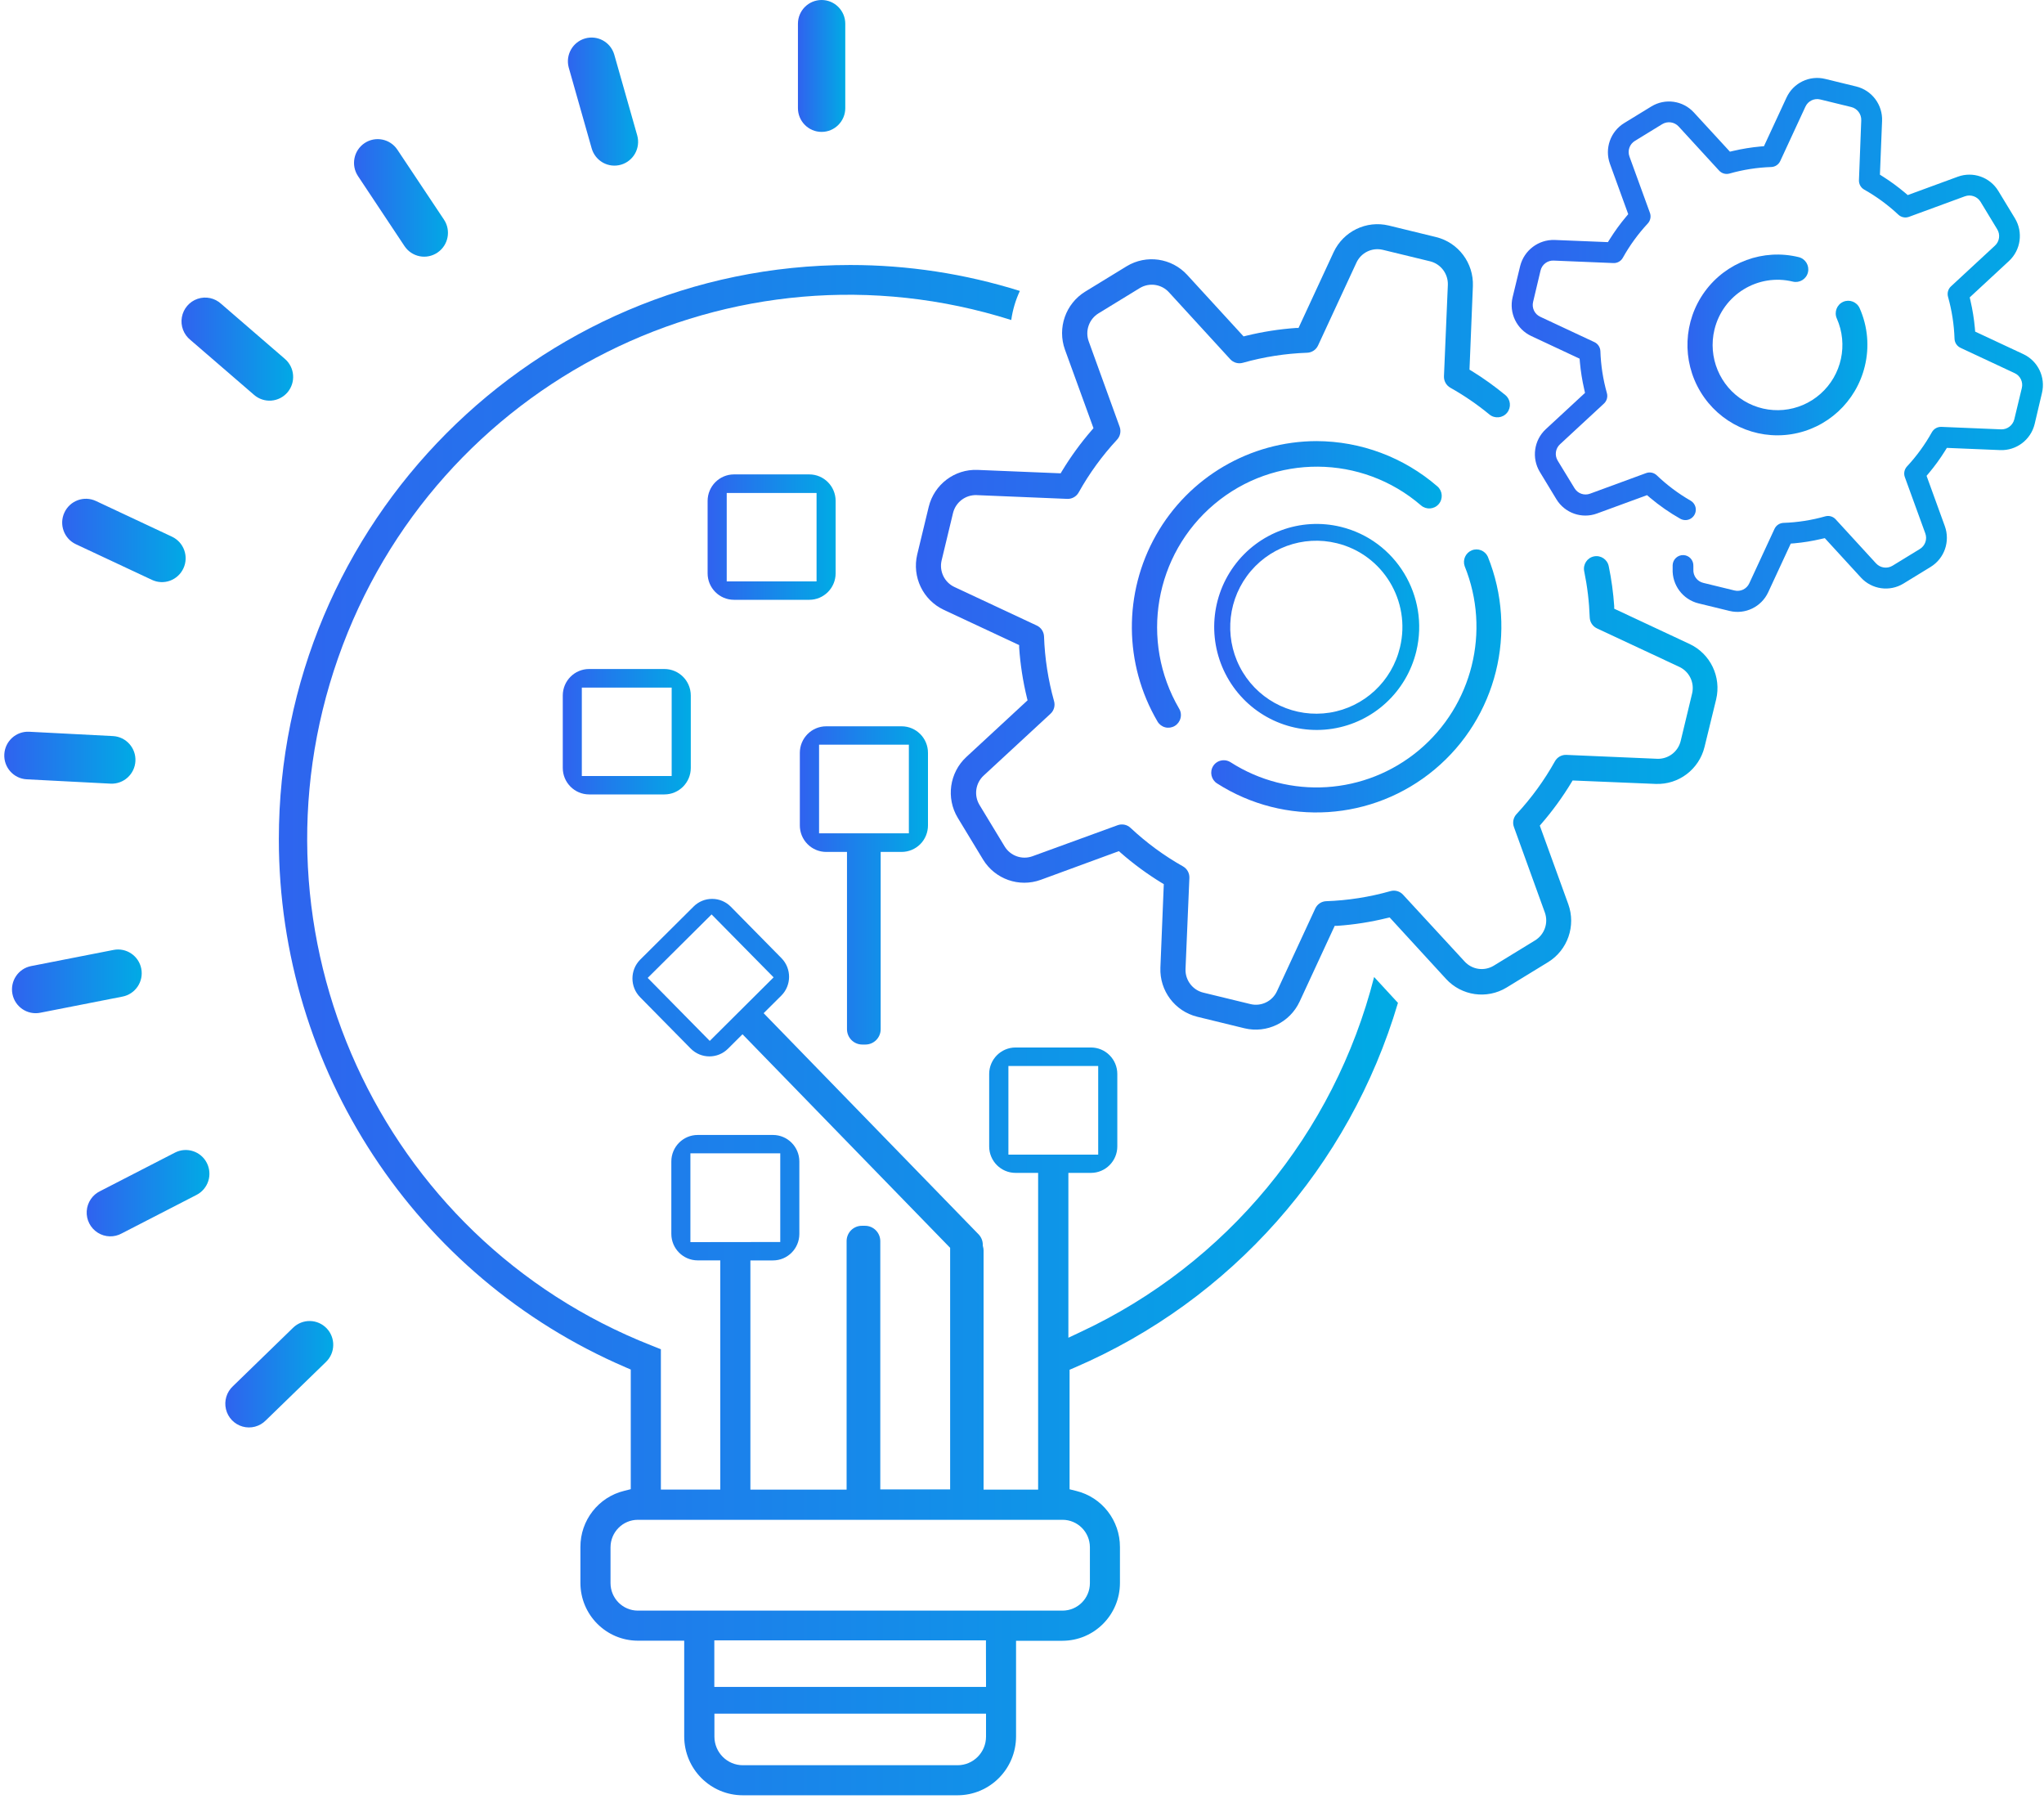 <?xml version="1.0" encoding="UTF-8"?>
<svg width="100px" height="88px" viewBox="0 0 100 88" version="1.1" xmlns="http://www.w3.org/2000/svg" xmlns:xlink="http://www.w3.org/1999/xlink">
    <!-- Generator: Sketch 52.4 (67378) - http://www.bohemiancoding.com/sketch -->
    <title>services-art</title>
    <desc>Created with Sketch.</desc>
    <defs>
        <linearGradient x1="100%" y1="50%" x2="-2.22044605e-14%" y2="50%" id="linearGradient-1">
            <stop stop-color="#00ABE5" offset="0%"></stop>
            <stop stop-color="#3062EF" offset="100%"></stop>
        </linearGradient>
    </defs>
    <g id="Page-1" stroke="none" stroke-width="1" fill="none" fill-rule="evenodd">
        <g id="services-art" fill="url(#linearGradient-1)">
            <g id="artificialintelligencev2-01" transform="translate(-0, 0)">
                <path d="M32.505,32.725 L28.821,32.725 C28.109,32.726 27.533,33.306 27.533,34.022 L27.533,37.565 C27.534,38.28 28.11,38.858 28.821,38.86 L32.505,38.86 C33.217,38.86 33.795,38.28 33.796,37.565 L33.796,34.022 C33.795,33.306 33.218,32.726 32.505,32.725 Z M32.861,37.961 L28.465,37.961 L28.465,33.635 L32.861,33.635 L32.861,37.961 Z" id="Shape" fill-rule="nonzero"></path>
                <path d="M36.752,49.993 L47.347,60.891" id="Shape"></path>
                <path d="M39.594,23.206 L35.909,23.206 C35.197,23.207 34.62,23.787 34.619,24.503 L34.619,28.046 C34.62,28.761 35.198,29.34 35.909,29.34 L39.594,29.34 C40.305,29.339 40.881,28.76 40.882,28.046 L40.882,24.503 C40.882,23.787 40.306,23.207 39.594,23.206 Z M39.949,28.441 L35.554,28.441 L35.554,24.115 L39.949,24.115 L39.949,28.441 Z" id="Shape" fill-rule="nonzero"></path>
                <path d="M40.196,6.452 C39.556,6.452 39.038,5.931 39.038,5.288 L39.038,1.163 C39.038,0.521 39.556,1.18036736e-16 40.196,0 C40.835,-1.18036736e-16 41.354,0.521 41.354,1.163 L41.354,5.288 C41.354,5.931 40.835,6.452 40.196,6.452 Z" id="Shape"></path>
                <path d="M30.061,6.938 L28.935,2.972" id="Shape"></path>
                <path d="M30.379,8.057 C30.084,8.142 29.767,8.106 29.498,7.956 C29.23,7.806 29.032,7.555 28.947,7.258 L27.821,3.292 C27.663,2.68 28.021,2.053 28.626,1.881 C29.231,1.708 29.863,2.053 30.048,2.657 L31.175,6.623 C31.348,7.24 30.992,7.881 30.379,8.057 Z" id="Shape"></path>
                <path d="M21.402,12.356 C21.146,12.53 20.832,12.594 20.53,12.534 C20.227,12.474 19.96,12.295 19.789,12.037 L17.512,8.61 C17.161,8.076 17.305,7.358 17.834,7.002 C18.363,6.647 19.078,6.786 19.436,7.315 L21.72,10.742 C22.076,11.276 21.933,11.998 21.402,12.356 Z" id="Shape"></path>
                <path d="M14.065,19.193 C13.865,19.427 13.581,19.572 13.274,19.596 C12.968,19.619 12.665,19.519 12.432,19.318 L9.318,16.631 C8.986,16.366 8.824,15.94 8.897,15.52 C8.97,15.1 9.266,14.753 9.668,14.617 C10.07,14.481 10.514,14.577 10.825,14.867 L13.941,17.558 C14.423,17.976 14.478,18.706 14.065,19.193 Z" id="Shape"></path>
                <path d="M8.973,27.802 C8.843,28.083 8.608,28.299 8.319,28.405 C8.031,28.511 7.712,28.496 7.434,28.365 L3.714,26.622 C3.132,26.35 2.88,25.657 3.151,25.073 C3.421,24.488 4.111,24.235 4.693,24.507 L8.421,26.256 C8.997,26.532 9.243,27.222 8.973,27.802 Z" id="Shape"></path>
                <path d="M6.625,37.231 C6.59,37.872 6.047,38.364 5.408,38.333 L1.307,38.121 C0.668,38.087 0.177,37.539 0.211,36.897 C0.244,36.254 0.79,35.761 1.429,35.794 L5.528,36.006 C6.168,36.04 6.659,36.588 6.625,37.231 Z" id="Shape"></path>
                <path d="M6.912,47.385 C6.97,47.688 6.907,48.002 6.735,48.257 C6.563,48.513 6.297,48.69 5.996,48.749 L1.966,49.54 C1.338,49.663 0.731,49.251 0.608,48.62 C0.486,47.989 0.896,47.378 1.524,47.256 L5.554,46.467 C6.181,46.344 6.789,46.755 6.912,47.385 Z" id="Shape"></path>
                <path d="M10.118,56.885 C10.258,57.159 10.284,57.479 10.19,57.772 C10.095,58.066 9.888,58.31 9.615,58.45 L5.962,60.331 C5.592,60.538 5.139,60.525 4.781,60.298 C4.423,60.071 4.216,59.665 4.243,59.241 C4.27,58.816 4.526,58.44 4.909,58.26 L8.564,56.379 C9.132,56.09 9.827,56.316 10.118,56.885 Z" id="Shape"></path>
                <path d="M15.981,64.976 C16.423,65.439 16.409,66.174 15.949,66.62 L13.002,69.482 C12.706,69.781 12.273,69.896 11.868,69.782 C11.464,69.668 11.153,69.344 11.055,68.934 C10.957,68.524 11.087,68.092 11.396,67.807 L14.343,64.944 C14.564,64.73 14.861,64.613 15.169,64.619 C15.476,64.625 15.768,64.754 15.981,64.976 Z" id="Shape"></path>
                <path d="M83.96,34.212 C84.223,33.114 83.681,31.981 82.663,31.502 L78.973,29.776 L78.973,29.651 C78.928,28.994 78.839,28.34 78.705,27.695 C78.637,27.362 78.312,27.148 77.981,27.217 C77.65,27.285 77.437,27.611 77.505,27.944 C77.658,28.687 77.748,29.441 77.775,30.199 C77.783,30.431 77.919,30.639 78.128,30.737 L82.154,32.619 C82.646,32.846 82.911,33.391 82.785,33.92 L82.225,36.247 C82.096,36.774 81.616,37.137 81.076,37.117 L76.632,36.926 C76.401,36.916 76.184,37.038 76.072,37.241 C75.551,38.173 74.921,39.039 74.196,39.82 C74.037,39.99 73.987,40.236 74.067,40.455 L75.579,44.635 C75.763,45.145 75.564,45.715 75.103,45.999 L73.074,47.241 C72.61,47.519 72.015,47.431 71.651,47.029 L68.644,43.767 C68.489,43.596 68.25,43.527 68.027,43.59 C67.003,43.88 65.948,44.046 64.884,44.083 C64.654,44.09 64.447,44.228 64.349,44.438 L62.476,48.483 C62.25,48.977 61.708,49.243 61.181,49.117 L58.865,48.554 C58.342,48.425 57.98,47.943 58,47.402 L58.189,42.942 C58.198,42.71 58.077,42.493 57.876,42.38 C56.948,41.857 56.087,41.224 55.309,40.495 C55.14,40.336 54.896,40.286 54.678,40.366 L50.509,41.885 C50.001,42.068 49.435,41.869 49.152,41.407 L47.916,39.367 C47.639,38.901 47.727,38.303 48.126,37.937 L51.394,34.914 C51.564,34.758 51.632,34.518 51.568,34.295 C51.28,33.265 51.115,32.205 51.078,31.136 C51.07,30.905 50.933,30.697 50.724,30.599 L46.699,28.716 C46.207,28.489 45.943,27.945 46.067,27.415 L46.627,25.088 C46.759,24.563 47.238,24.201 47.777,24.219 L52.213,24.403 C52.444,24.413 52.66,24.291 52.773,24.088 C53.293,23.156 53.923,22.29 54.648,21.509 C54.807,21.339 54.857,21.094 54.777,20.875 L53.263,16.695 C53.08,16.184 53.279,15.615 53.739,15.33 L55.768,14.088 C56.233,13.81 56.828,13.898 57.192,14.3 L60.189,17.573 C60.346,17.743 60.585,17.81 60.806,17.746 C61.831,17.457 62.886,17.292 63.949,17.255 C64.18,17.247 64.387,17.11 64.484,16.9 L66.358,12.855 C66.583,12.36 67.126,12.094 67.653,12.221 L69.968,12.783 C70.492,12.914 70.853,13.395 70.834,13.936 L70.644,18.404 C70.635,18.636 70.756,18.853 70.958,18.967 C71.632,19.346 72.272,19.784 72.869,20.276 C73.132,20.491 73.518,20.452 73.733,20.189 C73.946,19.926 73.908,19.539 73.646,19.324 C73.125,18.894 72.575,18.5 72,18.146 L71.893,18.082 L72.059,13.995 C72.102,12.868 71.35,11.865 70.259,11.597 L67.943,11.032 C66.85,10.769 65.724,11.313 65.246,12.335 L63.528,16.043 L63.404,16.043 C62.58,16.101 61.762,16.229 60.96,16.426 L60.84,16.456 L58.082,13.447 C57.32,12.617 56.082,12.44 55.12,13.024 L53.091,14.266 C52.133,14.856 51.72,16.041 52.101,17.103 L53.497,20.944 L53.415,21.04 C52.872,21.666 52.383,22.338 51.954,23.047 L51.891,23.153 L47.823,22.986 C46.701,22.941 45.702,23.698 45.436,24.794 L44.874,27.121 C44.613,28.219 45.154,29.349 46.171,29.829 L49.861,31.555 L49.861,31.68 C49.918,32.508 50.046,33.33 50.242,34.136 L50.272,34.257 L47.278,37.028 C46.451,37.793 46.275,39.038 46.857,40.004 L48.093,42.043 C48.679,43.006 49.859,43.422 50.916,43.038 L54.739,41.635 L54.834,41.718 C55.457,42.263 56.126,42.754 56.832,43.186 L56.937,43.249 L56.771,47.336 C56.727,48.464 57.48,49.466 58.571,49.735 L60.886,50.3 C61.978,50.562 63.104,50.018 63.581,48.997 L65.299,45.288 L65.423,45.288 C66.247,45.231 67.065,45.103 67.867,44.905 L67.987,44.878 L70.745,47.884 C71.507,48.715 72.745,48.891 73.707,48.307 L75.737,47.065 C76.695,46.476 77.109,45.29 76.726,44.228 L75.333,40.387 L75.413,40.292 C75.955,39.665 76.444,38.994 76.874,38.284 L76.937,38.178 L81.004,38.346 C82.127,38.389 83.124,37.633 83.392,36.537 L83.96,34.212 Z" id="Shape"></path>
                <path d="M59.869,37.188 C59.825,37.188 59.78,37.193 59.737,37.203 C59.577,37.237 59.438,37.334 59.352,37.472 C59.173,37.758 59.256,38.134 59.537,38.318 C62.858,40.444 67.166,40.168 70.192,37.636 C73.219,35.104 74.269,30.896 72.789,27.229 C72.651,26.933 72.305,26.797 72.003,26.921 C71.701,27.045 71.549,27.385 71.657,27.695 C72.941,30.866 72.035,34.508 69.417,36.699 C66.798,38.89 63.069,39.125 60.198,37.282 C60.099,37.22 59.986,37.187 59.869,37.188 Z" id="Shape"></path>
                <path d="M64.408,21.577 C61.162,21.584 58.168,23.337 56.561,26.171 C54.954,29.006 54.981,32.488 56.632,35.297 C56.715,35.438 56.851,35.539 57.009,35.579 C57.167,35.618 57.334,35.593 57.474,35.509 C57.613,35.426 57.714,35.29 57.754,35.132 C57.796,34.974 57.773,34.805 57.688,34.665 C55.752,31.353 56.481,27.121 59.414,24.657 C62.346,22.193 66.622,22.221 69.522,24.723 C69.779,24.944 70.166,24.916 70.387,24.659 C70.607,24.401 70.578,24.013 70.322,23.792 C68.677,22.368 66.58,21.582 64.408,21.577 Z" id="Shape"></path>
                <path d="M65.602,25.772 C63.631,25.29 61.566,26.049 60.369,27.695 C59.172,29.34 59.08,31.548 60.135,33.289 C61.189,35.029 63.184,35.96 65.188,35.647 C67.193,35.334 68.812,33.838 69.291,31.858 C69.941,29.154 68.291,26.432 65.602,25.772 Z M68.493,31.663 C68.097,33.33 66.738,34.593 65.053,34.86 C63.368,35.127 61.689,34.346 60.801,32.882 C59.914,31.418 59.993,29.561 61.002,28.179 C62.011,26.797 63.75,26.163 65.406,26.573 C67.656,27.124 69.037,29.402 68.493,31.663 Z" id="Shape" fill-rule="nonzero"></path>
                <path d="M99.899,19.227 C100.087,18.455 99.706,17.658 98.989,17.323 L96.632,16.221 L96.617,16.037 C96.576,15.595 96.506,15.157 96.406,14.725 L96.366,14.547 L98.286,12.768 C98.865,12.231 98.987,11.358 98.579,10.681 L97.766,9.342 C97.355,8.665 96.527,8.373 95.785,8.643 L93.333,9.543 L93.194,9.424 C92.856,9.14 92.499,8.878 92.126,8.641 L91.973,8.544 L92.078,5.923 C92.113,5.128 91.584,4.42 90.815,4.231 L89.297,3.861 C88.529,3.671 87.735,4.054 87.402,4.774 L86.299,7.152 L86.118,7.167 C85.679,7.208 85.242,7.278 84.813,7.378 L84.634,7.419 L82.869,5.5 C82.334,4.918 81.466,4.795 80.792,5.206 L79.459,6.022 C78.786,6.436 78.495,7.268 78.764,8.013 L79.659,10.477 L79.541,10.617 C79.257,10.956 78.997,11.315 78.762,11.69 L78.665,11.844 L76.057,11.738 C75.269,11.713 74.569,12.241 74.373,13.008 L74.004,14.533 C73.816,15.304 74.197,16.102 74.914,16.437 L77.28,17.545 L77.295,17.727 C77.335,18.168 77.406,18.607 77.505,19.038 L77.545,19.218 L75.625,20.995 C75.046,21.533 74.924,22.406 75.333,23.083 L76.145,24.422 C76.556,25.098 77.385,25.39 78.126,25.12 L80.579,24.221 L80.718,24.34 C81.182,24.731 81.682,25.079 82.211,25.378 C82.39,25.477 82.611,25.459 82.771,25.332 C82.932,25.204 83.001,24.993 82.947,24.794 C82.911,24.664 82.824,24.554 82.707,24.488 C82.108,24.143 81.552,23.727 81.053,23.248 C80.913,23.117 80.712,23.076 80.533,23.142 L77.796,24.147 C77.509,24.256 77.186,24.143 77.029,23.878 L76.211,22.537 C76.049,22.277 76.096,21.938 76.322,21.731 L78.469,19.743 C78.611,19.613 78.667,19.414 78.615,19.229 C78.427,18.561 78.32,17.873 78.297,17.179 C78.29,16.987 78.177,16.816 78.004,16.735 L75.358,15.497 C75.079,15.37 74.931,15.061 75.006,14.763 L75.368,13.238 C75.437,12.938 75.711,12.731 76.017,12.747 L78.933,12.868 C79.124,12.877 79.303,12.776 79.396,12.608 C79.734,12.002 80.143,11.44 80.615,10.932 C80.745,10.792 80.786,10.59 80.72,10.41 L79.72,7.66 C79.612,7.371 79.726,7.047 79.989,6.89 L81.322,6.073 C81.583,5.915 81.919,5.963 82.126,6.188 L84.103,8.343 C84.232,8.485 84.43,8.542 84.615,8.489 C85.279,8.3 85.964,8.193 86.655,8.17 C86.846,8.164 87.017,8.05 87.097,7.876 L88.328,5.217 C88.455,4.94 88.759,4.793 89.053,4.865 L90.571,5.236 C90.867,5.309 91.071,5.581 91.059,5.887 L90.947,8.811 C90.939,9.002 91.039,9.183 91.206,9.276 C91.809,9.616 92.369,10.027 92.874,10.501 C93.013,10.632 93.214,10.672 93.394,10.607 L96.131,9.602 C96.418,9.498 96.737,9.611 96.897,9.873 L97.709,11.212 C97.872,11.473 97.824,11.814 97.596,12.02 L95.451,14.006 C95.309,14.136 95.253,14.335 95.305,14.52 C95.493,15.188 95.599,15.876 95.623,16.57 C95.629,16.762 95.743,16.933 95.916,17.014 L98.562,18.252 C98.841,18.378 98.989,18.688 98.914,18.986 L98.545,20.519 C98.468,20.814 98.197,21.015 97.895,21.002 L94.979,20.881 C94.788,20.874 94.61,20.974 94.516,21.141 C94.178,21.747 93.769,22.31 93.297,22.817 C93.167,22.957 93.126,23.159 93.192,23.339 L94.192,26.089 C94.299,26.377 94.185,26.7 93.922,26.857 L92.589,27.673 C92.329,27.831 91.994,27.784 91.785,27.561 L89.808,25.404 C89.679,25.262 89.481,25.206 89.297,25.258 C88.632,25.446 87.947,25.554 87.257,25.577 C87.066,25.584 86.895,25.697 86.815,25.871 L85.583,28.53 C85.457,28.81 85.149,28.959 84.853,28.883 L83.335,28.513 C83.036,28.444 82.83,28.169 82.846,27.862 L82.846,27.682 C82.851,27.547 82.803,27.415 82.712,27.316 C82.62,27.216 82.493,27.158 82.358,27.153 C82.079,27.144 81.844,27.361 81.832,27.642 L81.832,27.822 C81.798,28.616 82.326,29.324 83.095,29.514 L84.613,29.884 C85.38,30.072 86.173,29.689 86.507,28.97 L87.611,26.59 L87.792,26.576 C88.231,26.536 88.667,26.465 89.097,26.364 L89.276,26.324 L91.044,28.253 C91.579,28.835 92.448,28.958 93.122,28.547 L94.455,27.731 C95.128,27.317 95.418,26.485 95.149,25.74 L94.255,23.276 L94.373,23.136 C94.657,22.797 94.917,22.439 95.152,22.063 L95.248,21.909 L97.857,22.017 C98.647,22.048 99.35,21.518 99.541,20.748 L99.899,19.227 Z" id="Shape"></path>
                <path d="M91.232,17.919 C90.81,19.657 89.389,20.968 87.63,21.242 C85.871,21.516 84.121,20.698 83.197,19.17 C82.272,17.642 82.355,15.704 83.406,14.261 C84.458,12.818 86.271,12.154 88,12.578 C88.329,12.658 88.531,12.991 88.452,13.322 C88.372,13.652 88.041,13.855 87.712,13.775 C86.008,13.361 84.293,14.411 83.878,16.121 C83.55,17.475 84.135,18.886 85.322,19.606 C86.51,20.326 88.025,20.188 89.064,19.266 C90.104,18.344 90.427,16.851 89.863,15.578 C89.726,15.268 89.864,14.904 90.173,14.765 C90.481,14.627 90.843,14.766 90.981,15.076 C91.378,15.969 91.466,16.97 91.232,17.919 Z" id="Shape"></path>
                <path d="M45.4,40.368 L45.4,36.825 C45.4,36.109 44.823,35.529 44.112,35.528 L40.421,35.528 C39.709,35.529 39.132,36.109 39.131,36.825 L39.131,40.368 C39.128,40.713 39.263,41.045 39.506,41.29 C39.748,41.535 40.077,41.673 40.421,41.673 L41.438,41.673 L41.438,50.346 C41.439,50.759 41.772,51.094 42.183,51.095 L42.341,51.095 C42.752,51.094 43.085,50.759 43.086,50.346 L43.086,41.673 L44.105,41.673 C44.45,41.674 44.78,41.537 45.024,41.292 C45.267,41.047 45.402,40.714 45.4,40.368 Z M40.072,40.763 L40.072,36.427 L44.465,36.427 L44.465,40.763 L40.072,40.763 Z" id="Shape" fill-rule="nonzero"></path>
                <path d="M68.396,49.06 L67.227,47.791 C65.275,55.449 60.004,61.822 52.869,65.154 L52.269,65.437 L52.269,57.373 L53.375,57.373 C54.086,57.372 54.662,56.793 54.663,56.079 L54.663,52.536 C54.663,51.82 54.087,51.24 53.375,51.239 L49.684,51.239 C48.972,51.24 48.395,51.82 48.394,52.536 L48.394,56.079 C48.395,56.794 48.972,57.373 49.684,57.373 L50.789,57.373 L50.789,72.867 L48.12,72.867 L48.12,61.171 C48.12,61.109 48.111,61.048 48.095,60.989 L48.082,60.938 L48.082,60.885 C48.081,60.694 48.005,60.511 47.872,60.375 L37.36,49.561 L38.223,48.703 C38.728,48.199 38.732,47.38 38.234,46.871 L35.752,44.351 C35.511,44.107 35.184,43.97 34.842,43.97 C34.502,43.968 34.176,44.102 33.935,44.343 L31.316,46.947 C30.817,47.454 30.817,48.271 31.316,48.779 L33.796,51.296 C34.3,51.801 35.115,51.801 35.619,51.296 L36.326,50.592 L46.484,61.039 L46.484,72.856 L43.067,72.856 L43.067,60.712 C43.067,60.298 42.734,59.962 42.322,59.961 L42.164,59.961 C41.966,59.961 41.776,60.04 41.636,60.181 C41.497,60.322 41.418,60.513 41.419,60.712 L41.419,72.867 L36.712,72.867 L36.712,61.655 L37.817,61.655 C38.529,61.655 39.106,61.076 39.107,60.36 L39.107,56.815 C39.106,56.099 38.529,55.519 37.817,55.518 L34.133,55.518 C33.421,55.519 32.844,56.1 32.844,56.815 L32.844,60.358 C32.845,61.073 33.422,61.652 34.133,61.653 L35.238,61.653 L35.238,72.864 L32.333,72.864 L32.333,66 L31.867,65.814 C18.572,60.587 11.794,45.711 16.542,32.183 C21.291,18.655 35.857,11.344 49.474,15.654 C49.543,15.162 49.685,14.682 49.895,14.232 C47.208,13.39 44.41,12.962 41.596,12.963 C26.183,12.963 13.642,25.562 13.642,41.051 C13.644,52.296 20.316,62.457 30.604,66.882 L30.859,66.992 L30.859,72.845 L30.539,72.926 C29.277,73.233 28.39,74.371 28.396,75.676 L28.396,77.432 C28.398,78.99 29.655,80.253 31.206,80.256 L33.474,80.256 L33.474,84.939 C33.475,86.529 34.757,87.817 36.339,87.818 L46.846,87.818 C48.427,87.816 49.708,86.528 49.709,84.939 L49.709,80.26 L51.981,80.26 C53.532,80.257 54.789,78.994 54.792,77.436 L54.792,75.68 C54.797,74.376 53.912,73.238 52.651,72.93 L52.328,72.85 L52.328,67.003 L52.585,66.893 C60.229,63.603 66.021,57.069 68.392,49.06 L68.396,49.06 Z M34.724,50.917 L31.688,47.835 L34.813,44.73 L37.848,47.808 L34.724,50.917 Z M49.335,56.481 L49.335,52.144 L53.728,52.144 L53.728,56.481 L49.335,56.481 Z M33.777,60.76 L33.777,56.417 L38.173,56.417 L38.173,60.754 L33.777,60.76 Z M48.24,84.95 C48.239,85.721 47.618,86.346 46.851,86.348 L36.343,86.348 C35.575,86.347 34.953,85.721 34.952,84.95 L34.952,83.828 L48.24,83.828 L48.24,84.95 Z M48.24,82.517 L34.947,82.517 L34.947,80.241 L48.236,80.241 L48.24,82.517 Z M53.322,75.686 L53.322,77.442 C53.321,78.183 52.723,78.784 51.985,78.785 L31.206,78.785 C30.468,78.784 29.871,78.183 29.869,77.442 L29.869,75.686 C29.871,74.945 30.468,74.344 31.206,74.343 L51.985,74.343 C52.721,74.344 53.317,74.941 53.322,75.68 L53.322,75.686 Z" id="Shape" fill-rule="nonzero"></path>
            </g>
        </g>
    </g>
</svg>
